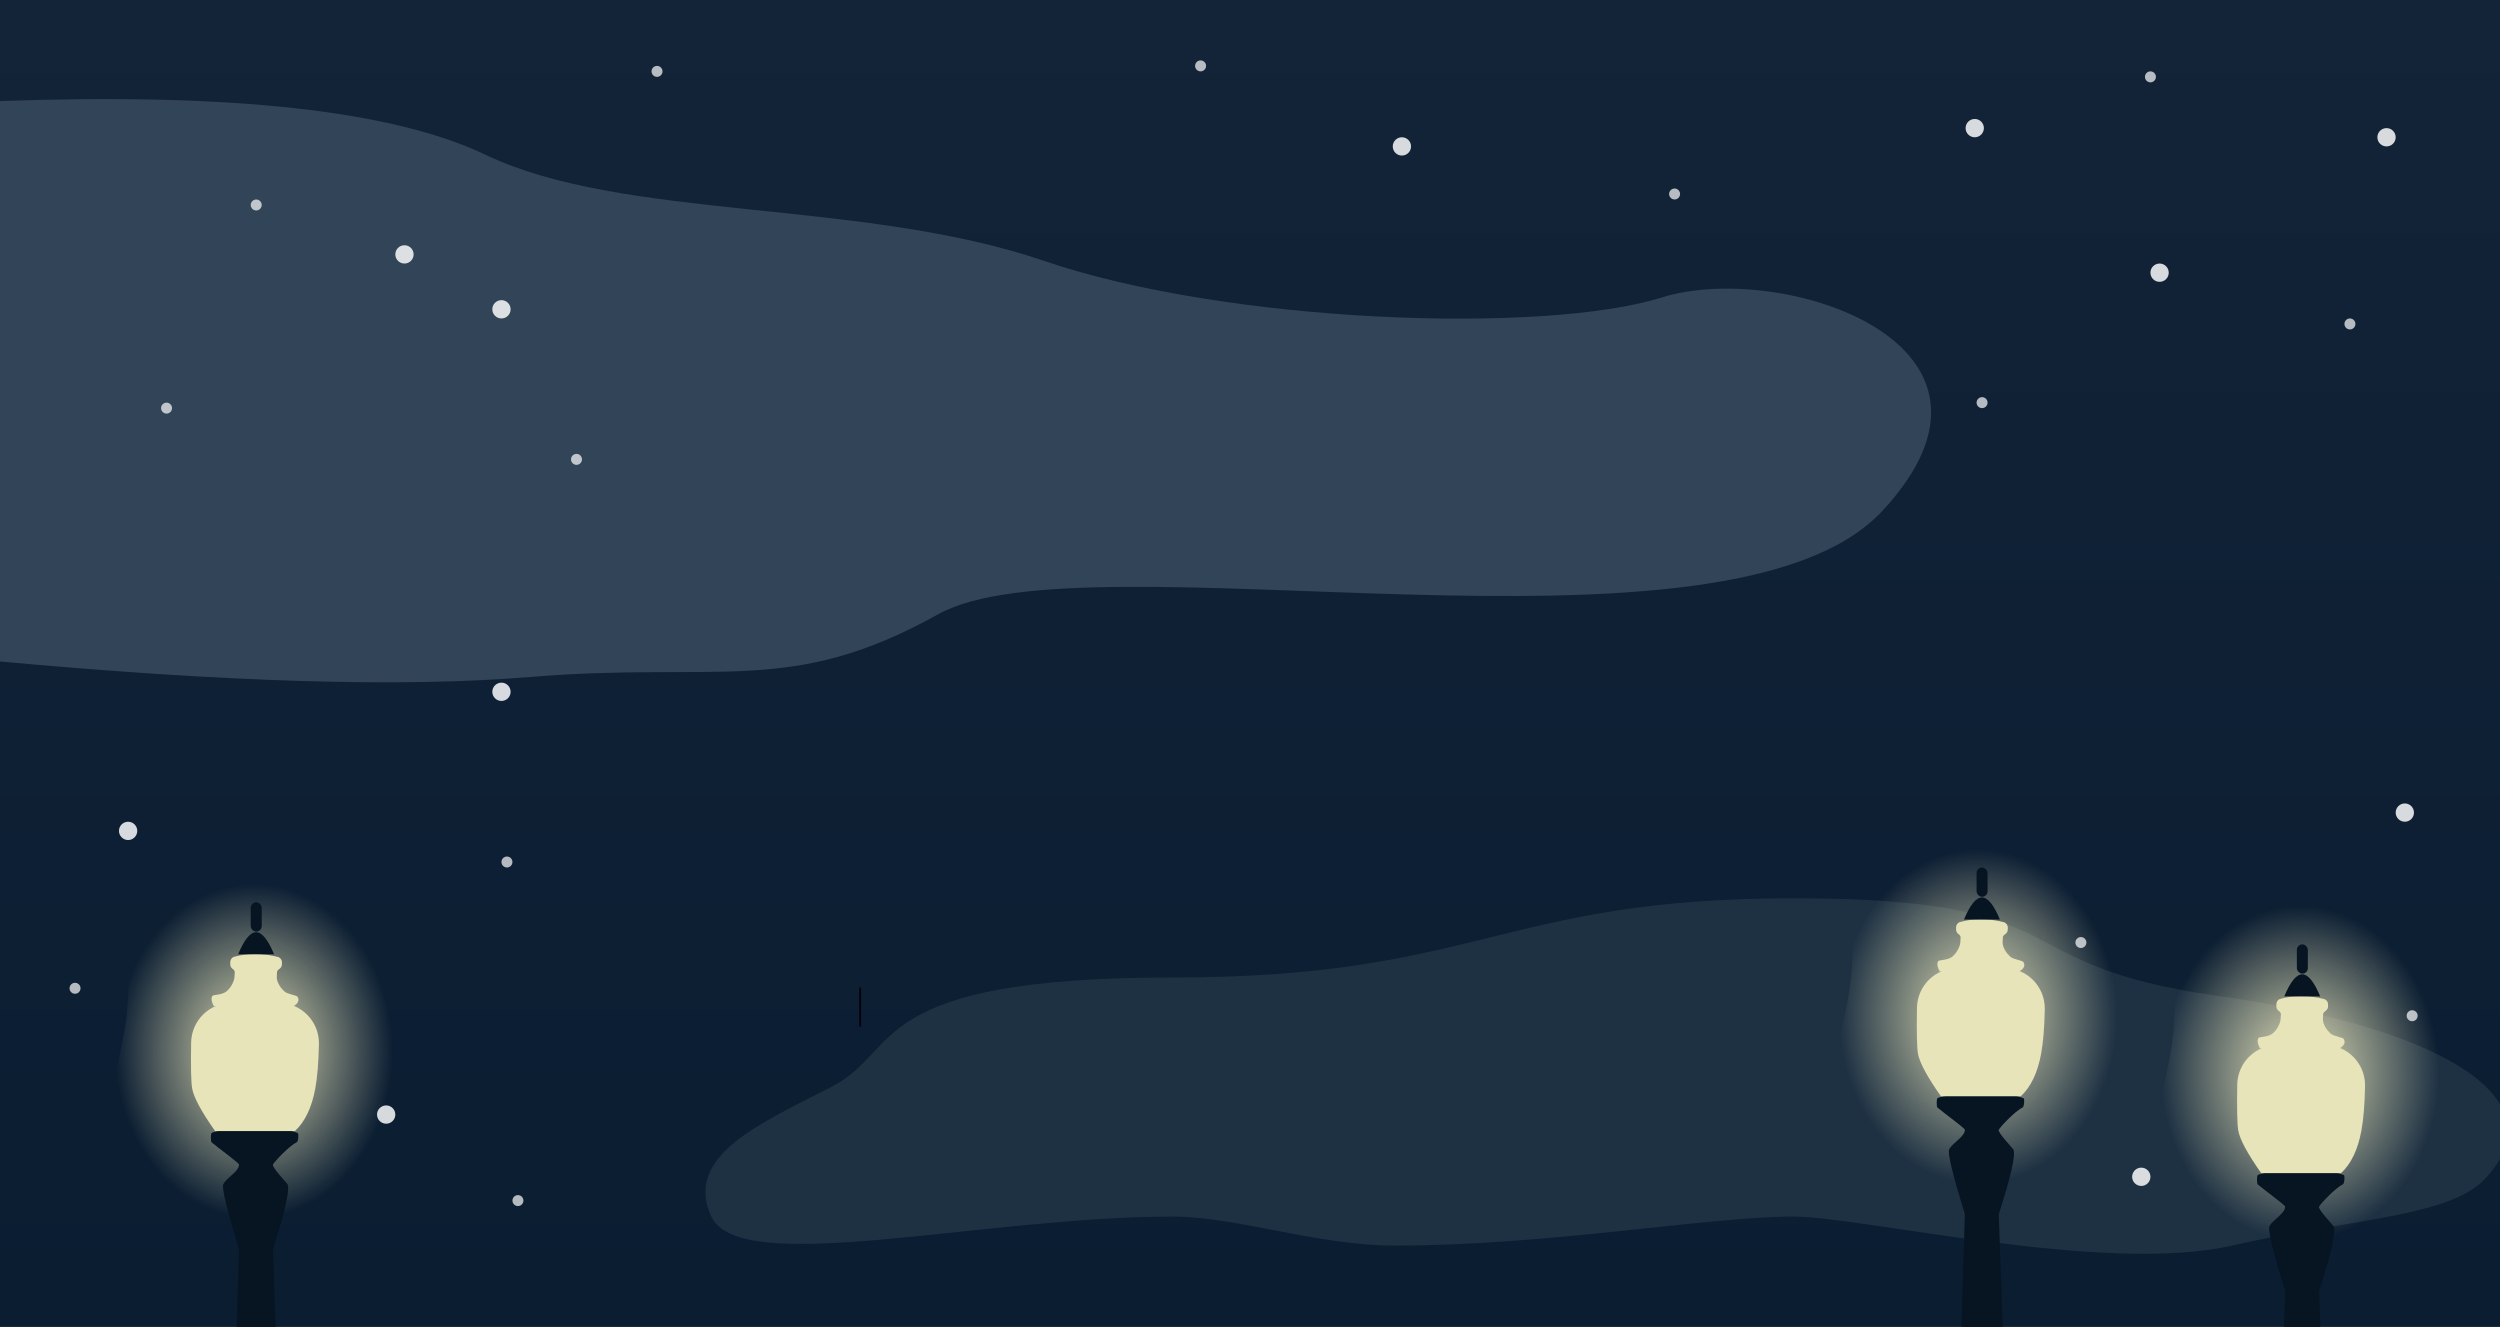<?xml version="1.0" encoding="UTF-8"?>
<svg width="1366px" height="725px" viewBox="0 0 1366 725" version="1.1" xmlns="http://www.w3.org/2000/svg" xmlns:xlink="http://www.w3.org/1999/xlink" style="background: #132437;">
    <rect x="0" y="0" width="1366" height="725" fill="#808080" stroke="none"/>
    <!-- Generator: Sketch 49.3 (51167) - http://www.bohemiancoding.com/sketch -->
    <title>home-1 copy 39</title>
    <desc>Created with Sketch.</desc>
    <defs>
        <linearGradient x1="50%" y1="0%" x2="50%" y2="100%" id="linearGradient-1">
            <stop stop-color="#132438" offset="0%"></stop>
            <stop stop-color="#102136" offset="35.718%"></stop>
            <stop stop-color="#0A1D31" offset="100%"></stop>
        </linearGradient>
        <radialGradient cx="50%" cy="50%" fx="50%" fy="50%" r="56.381%" gradientTransform="translate(0.5,0.5),scale(1,0.745),rotate(90),scale(1,0.788),translate(-0.5,-0.5)" id="radialGradient-2">
            <stop stop-color="#E7E4BA" offset="0%"></stop>
            <stop stop-color="#E7E4BA" stop-opacity="0" offset="100%"></stop>
        </radialGradient>
    </defs>
    <g id="home-1-copy-39" stroke="none" stroke-width="1" fill="none" fill-rule="evenodd">
        <rect id="Rectangle-21" fill="url(#linearGradient-1)" x="0" y="0" width="1366" height="725"></rect>
        <path d="M135.27,683 C163.635,683 194.908,677.333 211.498,652.746 C224.135,634.016 218.944,600.093 218.944,574.084 C218.944,548.399 223.853,514.448 211.498,495.826 C201.879,481.328 180.039,469.205 152.157,467.191 C131.979,465.733 102.66,472.862 92.173,480.899 C53.366,510.641 79.309,513.996 65.836,574.084 C57.265,612.304 53.404,651.536 74.828,670.977 C87.086,682.101 117.084,683 135.27,683 Z" id="Oval" fill="url(#radialGradient-2)"></path>
        <path d="M454.916,593.535 C417.138,613.125 373.032,631.151 388.68,664.745 C404.327,698.339 536.148,664.745 640.597,664.745 C676.12,664.745 719.159,680.583 762.425,680.583 C846.376,680.583 933.008,664.745 980.037,664.745 C1017.397,664.745 1150.324,696.521 1219.594,680.583 C1282.462,666.117 1338.092,665.238 1357.877,644.064 C1399.463,599.561 1332.052,561.038 1211.339,544.083 C1090.626,527.127 1140.015,490.817 980.037,490.817 C820.06,490.817 808.156,534.11 640.597,534.11 C473.039,534.11 492.694,573.945 454.916,593.535 Z" id="Path-22" fill="#1E3143"></path>
        <path d="M-1.436,55.289 C125.727,50.589 214.594,60.335 265.166,84.526 C341.025,120.812 470.767,108.478 570.403,142.527 C670.039,176.577 843.133,182.853 908.083,162.515 C973.034,142.178 1113.652,187.48 1028.544,279.139 C943.437,370.798 593.518,290.513 512.65,335.614 C431.783,380.715 393.006,361.294 289.352,369.928 C220.249,375.685 123.32,372.807 -1.436,361.294 L-1.436,55.289 Z" id="Path-21" fill="#314458"></path>
        <g id="Group-2" transform="translate(65, 65)" fill="#FFFFFF" fill-opacity="0.835">
            <circle id="Oval-2-Copy-14" cx="156" cy="74" r="5"></circle>
            <circle id="Oval-2-Copy-16" cx="209" cy="313" r="5"></circle>
            <circle id="Oval-2-Copy-17" cx="5" cy="389" r="5"></circle>
            <circle id="Oval-2-Copy-18" cx="146" cy="544" r="5"></circle>
            <circle id="Oval-2-Copy-19" cx="701" cy="15" r="5"></circle>
            <circle id="Oval-2-Copy-20" cx="1014" cy="5" r="5"></circle>
            <circle id="Oval-2-Copy-21" cx="1115" cy="84" r="5"></circle>
            <circle id="Oval-2-Copy-22" cx="1239" cy="10" r="5"></circle>
            <circle id="Oval-2-Copy-23" cx="1249" cy="379" r="5"></circle>
            <circle id="Oval-2-Copy-24" cx="1105" cy="578" r="5"></circle>
            <circle id="Oval-2-Copy-15" cx="209" cy="104" r="5"></circle>
        </g>
        <path d="M470,540 L470,560.544" id="Path-2" stroke="#07000B" stroke-linecap="round"></path>
        <path d="M1077.27,664 C1105.635,664 1136.908,658.333 1153.498,633.746 C1166.135,615.016 1160.944,581.093 1160.944,555.084 C1160.944,529.399 1165.853,495.449 1153.498,476.826 C1143.879,462.328 1122.039,450.205 1094.157,448.191 C1073.979,446.733 1044.66,453.862 1034.173,461.899 C995.366,491.641 1021.309,494.996 1007.836,555.084 C999.265,593.304 995.404,632.536 1016.828,651.977 C1029.086,663.101 1059.084,664 1077.27,664 Z" id="Oval" fill="url(#radialGradient-2)"></path>
        <path d="M1073.606,663.46 C1066.917,641.734 1064.048,629.941 1065,628.08 C1066.957,624.255 1073.606,621.171 1073.606,617.333 C1073.606,616.432 1062.426,608.418 1058.614,605.166 C1058.084,604.713 1058.069,600.498 1058.614,600.087 C1060.307,598.81 1071.414,597.404 1082.955,597.404 C1093.303,597.404 1101.461,598.176 1105.687,600.087 C1106.345,600.385 1106.016,604.76 1105.137,605.166 C1101.107,607.024 1092.772,615.877 1092.127,617.333 C1091.482,618.788 1099.717,627.376 1100.089,628.08 C1101.506,630.761 1098.851,642.554 1092.127,663.46 L1102,945 L1065,945 L1073.606,663.46 Z" id="Rectangle-4" fill="#071422"></path>
        <path d="M1069.437,529 L1095.267,529 C1107.417,529 1117.267,538.85 1117.267,551 C1117.267,551.137 1117.265,551.275 1117.263,551.412 C1117.076,561.408 1116.408,569.529 1115.261,575.776 C1113.351,586.175 1109.646,593.916 1104.144,599 L1060.521,599 C1053.041,588.365 1048.867,580.624 1048,575.776 C1047.405,572.451 1047.218,564.072 1047.44,550.638 L1047.44,550.638 C1047.637,538.63 1057.427,529 1069.437,529 Z" id="Rectangle-5" fill="#E7E4BA"></path>
        <path d="M1059.836,530.809 C1058.466,528.13 1058.224,526.232 1059.111,525.114 C1059.62,524.473 1063.884,524.739 1066.478,522.92 C1067.409,522.267 1069.516,520.356 1070.779,516.616 C1071.057,515.791 1071.222,514.369 1071.273,512.35 L1071.273,512.35 C1071.289,511.732 1071.017,511.141 1070.538,510.75 L1069.909,510.236 C1069.21,509.667 1068.805,508.813 1068.805,507.912 L1068.805,506.67 C1068.805,505.327 1069.698,504.147 1070.991,503.783 C1074.526,502.786 1078.309,502.287 1082.342,502.287 C1086.468,502.287 1090.615,502.81 1094.782,503.854 L1094.782,503.854 C1096.117,504.188 1097.053,505.388 1097.053,506.764 L1097.053,507.868 C1097.053,508.794 1096.625,509.669 1095.893,510.237 L1095.117,510.84 C1094.681,511.178 1094.404,511.681 1094.352,512.23 C1094.158,514.283 1094.188,515.745 1094.444,516.616 C1095.463,520.085 1097.762,522.142 1098.654,522.92 C1100.081,524.163 1105.081,524.848 1105.572,525.643 C1106.72,527.503 1105.978,529.225 1103.346,530.809" id="Path-10" fill="#E7E4BA"></path>
        <path d="M1073.115,502.425 C1076.46,494.389 1079.733,490.371 1082.935,490.371 C1086.137,490.371 1089.41,494.389 1092.755,502.425" id="Path-11" fill="#071422"></path>
        <rect id="Rectangle-6" fill="#071422" x="1080" y="474" width="6" height="16" rx="3"></rect>
        <path d="M1253.27,695 C1281.635,695 1312.908,689.333 1329.498,664.746 C1342.135,646.016 1336.944,612.093 1336.944,586.084 C1336.944,560.399 1341.853,526.448 1329.498,507.826 C1319.879,493.328 1298.039,481.205 1270.157,479.191 C1249.979,477.733 1220.66,484.862 1210.173,492.899 C1171.366,522.641 1197.309,525.996 1183.836,586.084 C1175.265,624.304 1171.404,663.536 1192.828,682.977 C1205.086,694.101 1235.084,695 1253.27,695 Z" id="Oval" fill="url(#radialGradient-2)"></path>
        <path d="M1248.606,705.46 C1241.917,683.734 1239.048,671.941 1240,670.08 C1241.957,666.255 1248.606,663.171 1248.606,659.333 C1248.606,658.432 1237.426,650.418 1233.614,647.166 C1233.084,646.713 1233.069,642.498 1233.614,642.087 C1235.307,640.81 1246.414,639.404 1257.955,639.404 C1268.303,639.404 1276.461,640.176 1280.687,642.087 C1281.345,642.385 1281.016,646.76 1280.137,647.166 C1276.107,649.024 1267.772,657.877 1267.127,659.333 C1266.482,660.788 1274.717,669.376 1275.089,670.08 C1276.506,672.761 1273.851,684.554 1267.127,705.46 L1277,987 L1240,987 L1248.606,705.46 Z" id="Rectangle-4" fill="#071422"></path>
        <path d="M1244.437,571 L1270.267,571 C1282.417,571 1292.267,580.85 1292.267,593 C1292.267,593.137 1292.265,593.275 1292.263,593.412 C1292.076,603.408 1291.408,611.529 1290.261,617.776 C1288.351,628.175 1284.646,635.916 1279.144,641 L1235.521,641 C1228.041,630.365 1223.867,622.624 1223,617.776 C1222.405,614.451 1222.218,606.072 1222.44,592.638 L1222.44,592.638 C1222.637,580.63 1232.427,571 1244.437,571 Z" id="Rectangle-5" fill="#E7E4BA"></path>
        <path d="M1234.836,572.809 C1233.466,570.13 1233.224,568.232 1234.111,567.114 C1234.62,566.473 1238.884,566.739 1241.478,564.92 C1242.409,564.267 1244.516,562.356 1245.779,558.616 C1246.057,557.791 1246.222,556.369 1246.273,554.35 L1246.273,554.35 C1246.289,553.732 1246.017,553.141 1245.538,552.75 L1244.909,552.236 C1244.21,551.667 1243.805,550.813 1243.805,549.912 L1243.805,548.67 C1243.805,547.327 1244.698,546.147 1245.991,545.783 C1249.526,544.786 1253.309,544.287 1257.342,544.287 C1261.468,544.287 1265.615,544.81 1269.782,545.854 L1269.782,545.854 C1271.117,546.188 1272.053,547.388 1272.053,548.764 L1272.053,549.868 C1272.053,550.794 1271.625,551.669 1270.893,552.237 L1270.117,552.84 C1269.681,553.178 1269.404,553.681 1269.352,554.23 C1269.158,556.283 1269.188,557.745 1269.444,558.616 C1270.463,562.085 1272.762,564.142 1273.654,564.92 C1275.081,566.163 1280.081,566.848 1280.572,567.643 C1281.72,569.503 1280.978,571.225 1278.346,572.809" id="Path-10" fill="#E7E4BA"></path>
        <path d="M1248.115,544.425 C1251.46,536.389 1254.733,532.371 1257.935,532.371 C1261.137,532.371 1264.41,536.389 1267.755,544.425" id="Path-11" fill="#071422"></path>
        <rect id="Rectangle-6" fill="#071422" x="1255" y="516" width="6" height="16" rx="3"></rect>
        <path d="M130.606,682.46 C123.917,660.734 121.048,648.941 122,647.08 C123.957,643.255 130.606,640.171 130.606,636.333 C130.606,635.432 119.426,627.418 115.614,624.166 C115.084,623.713 115.069,619.498 115.614,619.087 C117.307,617.81 128.414,616.404 139.955,616.404 C150.303,616.404 158.461,617.176 162.687,619.087 C163.345,619.385 163.016,623.76 162.137,624.166 C158.107,626.024 149.772,634.877 149.127,636.333 C148.482,637.788 156.717,646.376 157.089,647.08 C158.506,649.761 155.851,661.554 149.127,682.46 L159,964 L122,964 L130.606,682.46 Z" id="Rectangle-4" fill="#071422"></path>
        <path d="M126.437,548 L152.267,548 C164.417,548 174.267,557.85 174.267,570 C174.267,570.137 174.265,570.275 174.263,570.412 C174.076,580.408 173.408,588.529 172.261,594.776 C170.351,605.175 166.646,612.916 161.144,618 L117.521,618 C110.041,607.365 105.867,599.624 105,594.776 C104.405,591.451 104.218,583.072 104.44,569.638 L104.44,569.638 C104.637,557.63 114.427,548 126.437,548 Z" id="Rectangle-5" fill="#E7E4BA"></path>
        <path d="M116.836,549.809 C115.466,547.13 115.224,545.232 116.111,544.114 C116.62,543.473 120.884,543.739 123.478,541.92 C124.409,541.267 126.516,539.356 127.779,535.616 C128.057,534.791 128.222,533.369 128.273,531.35 L128.273,531.35 C128.289,530.732 128.017,530.141 127.538,529.75 L126.909,529.236 C126.21,528.667 125.805,527.813 125.805,526.912 L125.805,525.67 C125.805,524.327 126.698,523.147 127.991,522.783 C131.526,521.786 135.309,521.287 139.342,521.287 C143.468,521.287 147.615,521.81 151.782,522.854 L151.782,522.854 C153.117,523.188 154.053,524.388 154.053,525.764 L154.053,526.868 C154.053,527.794 153.625,528.669 152.893,529.237 L152.117,529.84 C151.681,530.178 151.404,530.681 151.352,531.23 C151.158,533.283 151.188,534.745 151.444,535.616 C152.463,539.085 154.762,541.142 155.654,541.92 C157.081,543.163 162.081,543.848 162.572,544.643 C163.72,546.503 162.978,548.225 160.346,549.809" id="Path-10" fill="#E7E4BA"></path>
        <path d="M130.115,521.425 C133.46,513.389 136.733,509.371 139.935,509.371 C143.137,509.371 146.41,513.389 149.755,521.425" id="Path-11" fill="#071422"></path>
        <rect id="Rectangle-6" fill="#071422" x="137" y="493" width="6" height="16" rx="3"></rect>
        <circle id="Oval-2" fill-opacity="0.693" fill="#FFFFFF" cx="140" cy="112" r="3"></circle>
        <circle id="Oval-2-Copy" fill-opacity="0.693" fill="#FFFFFF" cx="656" cy="36" r="3"></circle>
        <circle id="Oval-2-Copy-2" fill-opacity="0.693" fill="#FFFFFF" cx="1284" cy="177" r="3"></circle>
        <circle id="Oval-2-Copy-3" fill-opacity="0.693" fill="#FFFFFF" cx="1083" cy="220" r="3"></circle>
        <circle id="Oval-2-Copy-4" fill-opacity="0.693" fill="#FFFFFF" cx="1175" cy="42" r="3"></circle>
        <circle id="Oval-2-Copy-5" fill-opacity="0.693" fill="#FFFFFF" cx="915" cy="106" r="3"></circle>
        <circle id="Oval-2-Copy-6" fill-opacity="0.693" fill="#FFFFFF" cx="277" cy="471" r="3"></circle>
        <circle id="Oval-2-Copy-7" fill-opacity="0.693" fill="#FFFFFF" cx="41" cy="540" r="3"></circle>
        <circle id="Oval-2-Copy-8" fill-opacity="0.693" fill="#FFFFFF" cx="283" cy="656" r="3"></circle>
        <circle id="Oval-2-Copy-9" fill-opacity="0.693" fill="#FFFFFF" cx="1137" cy="515" r="3"></circle>
        <circle id="Oval-2-Copy-10" fill-opacity="0.693" fill="#FFFFFF" cx="1318" cy="555" r="3"></circle>
        <circle id="Oval-2-Copy-11" fill-opacity="0.693" fill="#FFFFFF" cx="315" cy="251" r="3"></circle>
        <circle id="Oval-2-Copy-12" fill-opacity="0.693" fill="#FFFFFF" cx="91" cy="223" r="3"></circle>
        <circle id="Oval-2-Copy-13" fill-opacity="0.693" fill="#FFFFFF" cx="359" cy="39" r="3"></circle>
    </g>
</svg>